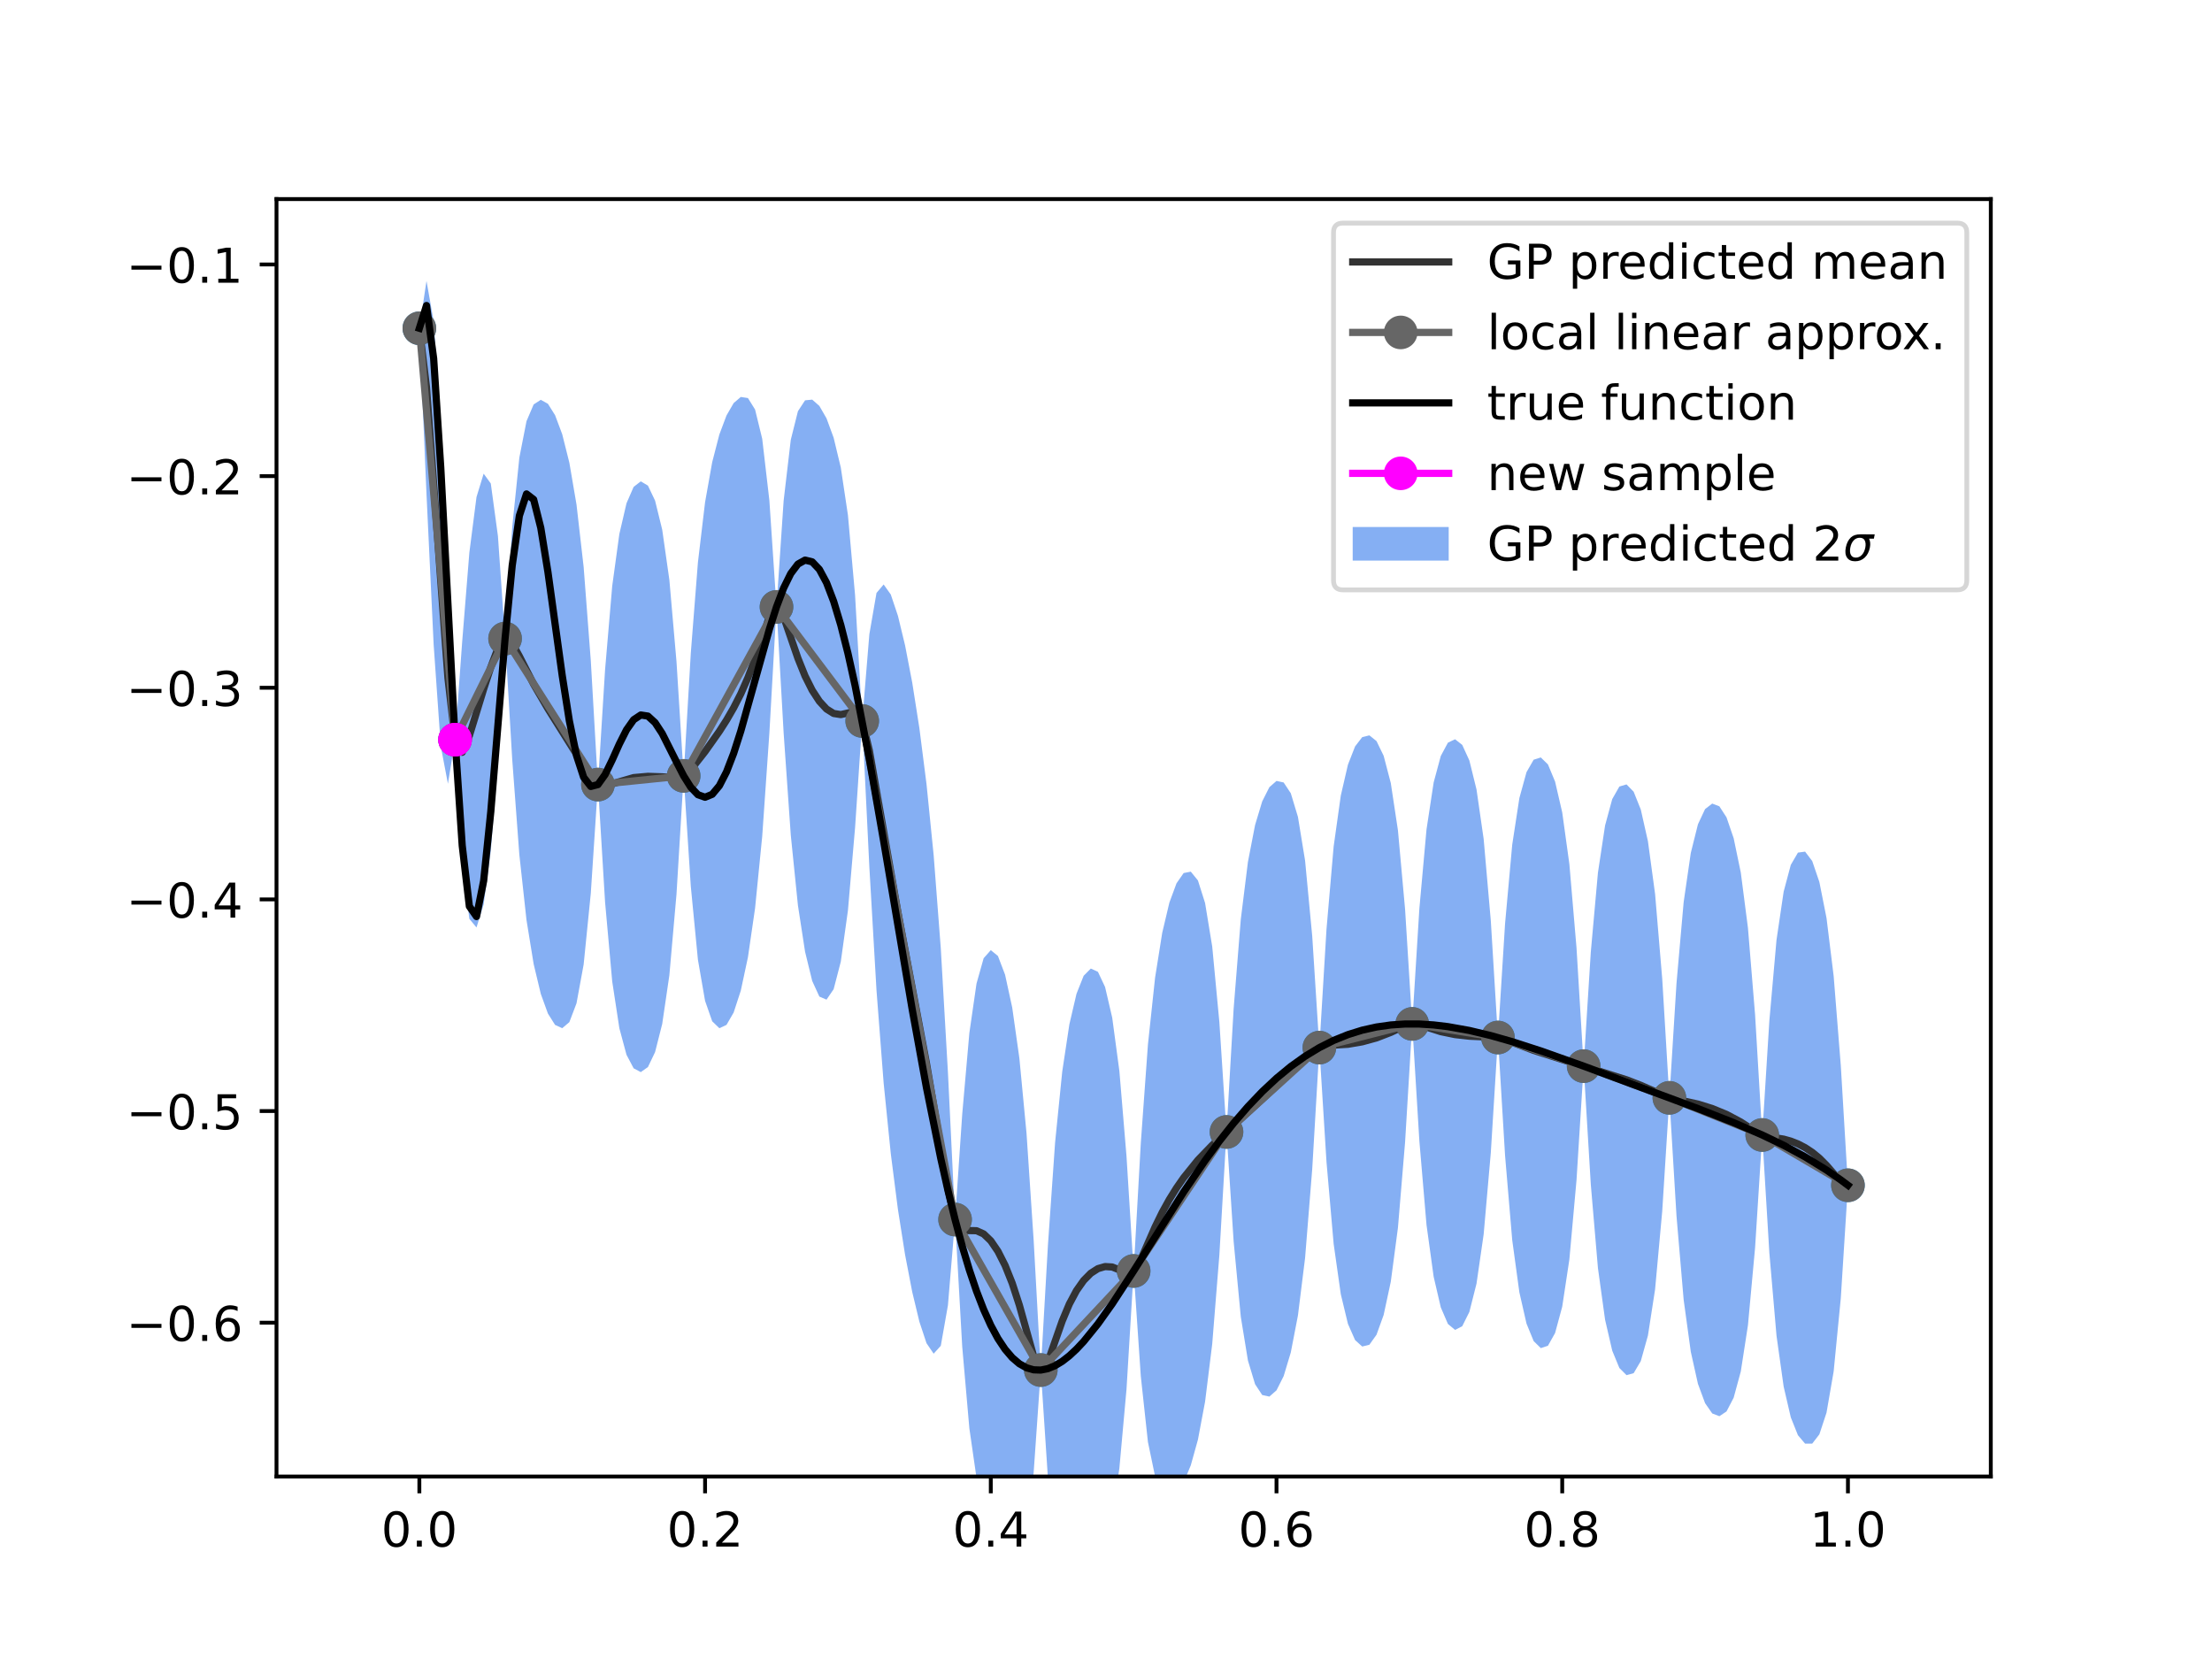 <?xml version="1.0" encoding="utf-8" standalone="no"?>
<!DOCTYPE svg PUBLIC "-//W3C//DTD SVG 1.1//EN"
  "http://www.w3.org/Graphics/SVG/1.1/DTD/svg11.dtd">
<!-- Created with matplotlib (https://matplotlib.org/) -->
<svg height="345.6pt" version="1.1" viewBox="0 0 460.8 345.6" width="460.8pt" xmlns="http://www.w3.org/2000/svg" xmlns:xlink="http://www.w3.org/1999/xlink">
 <defs>
  <style type="text/css">
*{stroke-linecap:butt;stroke-linejoin:round;}
  </style>
 </defs>
 <g id="figure_1">
  <g id="patch_1">
   <path d="M 0 345.6 
L 460.8 345.6 
L 460.8 0 
L 0 0 
z
" style="fill:#ffffff;"/>
  </g>
  <g id="axes_1">
   <g id="patch_2">
    <path d="M 57.6 307.584 
L 414.72 307.584 
L 414.72 41.472 
L 57.6 41.472 
z
" style="fill:#ffffff;"/>
   </g>
   <g id="PolyCollection_1">
    <defs>
     <path d="M 87.36 -277.204 
L 87.36 -277.222 
L 88.848 -287.076 
L 90.336 -278.674 
L 91.824 -257.384 
L 93.312 -226.415 
L 94.8 -191.519 
L 96.288 -212.007 
L 97.776 -230.489 
L 99.264 -242.062 
L 100.752 -246.927 
L 102.24 -244.883 
L 103.728 -233.933 
L 105.216 -212.586 
L 106.704 -235.787 
L 108.192 -250.279 
L 109.68 -257.857 
L 111.168 -261.345 
L 112.656 -262.312 
L 114.144 -261.482 
L 115.632 -259.111 
L 117.12 -255.143 
L 118.608 -249.208 
L 120.096 -240.496 
L 121.584 -227.491 
L 123.072 -208.009 
L 124.56 -182.166 
L 126.048 -206.085 
L 127.536 -223.524 
L 129.024 -234.364 
L 130.512 -240.761 
L 132 -244.175 
L 133.488 -245.328 
L 134.976 -244.439 
L 136.464 -241.314 
L 137.952 -235.256 
L 139.44 -224.811 
L 140.928 -207.759 
L 142.416 -183.981 
L 143.904 -209.515 
L 145.392 -228.464 
L 146.88 -240.98 
L 148.368 -249.34 
L 149.856 -255.089 
L 151.344 -259.054 
L 152.832 -261.629 
L 154.32 -262.906 
L 155.808 -262.679 
L 157.296 -260.287 
L 158.784 -254.189 
L 160.272 -241.38 
L 161.76 -219.181 
L 163.248 -241.312 
L 164.736 -253.988 
L 166.224 -259.939 
L 167.712 -262.206 
L 169.2 -262.35 
L 170.688 -261.04 
L 172.176 -258.458 
L 173.664 -254.409 
L 175.152 -248.214 
L 176.64 -238.299 
L 178.128 -221.611 
L 179.616 -195.416 
L 181.104 -213.487 
L 182.592 -222.082 
L 184.08 -223.844 
L 185.568 -221.753 
L 187.056 -217.316 
L 188.544 -211.152 
L 190.032 -203.417 
L 191.52 -193.948 
L 193.008 -182.27 
L 194.496 -167.476 
L 195.984 -148.043 
L 197.472 -122.207 
L 198.96 -91.555 
L 200.448 -113.483 
L 201.936 -130.416 
L 203.424 -140.697 
L 204.912 -145.986 
L 206.4 -147.666 
L 207.888 -146.452 
L 209.376 -142.547 
L 210.864 -135.708 
L 212.352 -125.18 
L 213.84 -109.562 
L 215.328 -87.258 
L 216.816 -60.201 
L 218.304 -86.196 
L 219.792 -107.554 
L 221.28 -122.349 
L 222.768 -132.205 
L 224.256 -138.582 
L 225.744 -142.326 
L 227.232 -143.833 
L 228.72 -143.152 
L 230.208 -139.992 
L 231.696 -133.595 
L 233.184 -122.511 
L 234.672 -104.733 
L 236.16 -80.845 
L 237.648 -107.461 
L 239.136 -128.004 
L 240.624 -141.927 
L 242.112 -151.28 
L 243.6 -157.562 
L 245.088 -161.589 
L 246.576 -163.728 
L 248.064 -164.02 
L 249.552 -162.185 
L 251.04 -157.482 
L 252.528 -148.423 
L 254.016 -132.681 
L 255.504 -109.8 
L 256.992 -135.504 
L 258.48 -154.094 
L 259.968 -166.052 
L 261.456 -173.735 
L 262.944 -178.662 
L 264.432 -181.614 
L 265.92 -182.92 
L 267.408 -182.596 
L 268.896 -180.349 
L 270.384 -175.432 
L 271.872 -166.332 
L 273.36 -150.593 
L 274.848 -127.374 
L 276.336 -152.059 
L 277.824 -169.273 
L 279.312 -179.865 
L 280.8 -186.302 
L 282.288 -190.108 
L 283.776 -192.041 
L 285.264 -192.411 
L 286.752 -191.22 
L 288.24 -188.16 
L 289.728 -182.471 
L 291.216 -172.634 
L 292.704 -156.188 
L 294.192 -132.312 
L 295.68 -156.326 
L 297.168 -172.808 
L 298.656 -182.591 
L 300.144 -188.123 
L 301.632 -190.893 
L 303.12 -191.596 
L 304.608 -190.428 
L 306.096 -187.179 
L 307.584 -181.144 
L 309.072 -170.831 
L 310.56 -153.831 
L 312.048 -129.476 
L 313.536 -153.238 
L 315.024 -169.64 
L 316.512 -179.342 
L 318 -184.747 
L 319.488 -187.337 
L 320.976 -187.81 
L 322.464 -186.361 
L 323.952 -182.78 
L 325.44 -176.356 
L 326.928 -165.604 
L 328.416 -148.162 
L 329.904 -123.514 
L 331.392 -147.265 
L 332.88 -163.805 
L 334.368 -173.643 
L 335.856 -179.132 
L 337.344 -181.75 
L 338.832 -182.196 
L 340.32 -180.669 
L 341.808 -176.957 
L 343.296 -170.351 
L 344.784 -159.372 
L 346.272 -141.696 
L 347.76 -116.91 
L 349.248 -140.793 
L 350.736 -157.664 
L 352.224 -167.919 
L 353.712 -173.881 
L 355.2 -177.054 
L 356.688 -178.2 
L 358.176 -177.629 
L 359.664 -175.334 
L 361.152 -170.99 
L 362.64 -163.825 
L 364.128 -152.329 
L 365.616 -134.207 
L 367.104 -109.17 
L 368.592 -132.991 
L 370.08 -149.792 
L 371.568 -159.852 
L 373.056 -165.432 
L 374.544 -167.984 
L 376.032 -168.191 
L 377.52 -166.229 
L 379.008 -161.863 
L 380.496 -154.362 
L 381.984 -142.289 
L 383.472 -123.616 
L 384.96 -98.694 
L 384.96 -98.676 
L 384.96 -98.676 
L 383.472 -75.166 
L 381.984 -59.899 
L 380.496 -51.313 
L 379.008 -46.797 
L 377.52 -44.87 
L 376.032 -44.867 
L 374.544 -46.615 
L 373.056 -50.338 
L 371.568 -56.749 
L 370.08 -67.345 
L 368.592 -84.557 
L 367.104 -109.153 
L 365.616 -85.675 
L 364.128 -69.506 
L 362.64 -59.899 
L 361.152 -54.424 
L 359.664 -51.569 
L 358.176 -50.58 
L 356.688 -51.154 
L 355.2 -53.296 
L 353.712 -57.321 
L 352.224 -63.997 
L 350.736 -74.84 
L 349.248 -92.257 
L 347.76 -116.892 
L 346.272 -93.28 
L 344.784 -76.995 
L 343.296 -67.387 
L 341.808 -62.063 
L 340.32 -59.542 
L 338.832 -59.128 
L 337.344 -60.623 
L 335.856 -64.236 
L 334.368 -70.676 
L 332.88 -81.427 
L 331.392 -98.857 
L 329.904 -123.496 
L 328.416 -99.755 
L 326.928 -83.232 
L 325.44 -73.4 
L 323.952 -67.9 
L 322.464 -65.254 
L 320.976 -64.763 
L 319.488 -66.23 
L 318 -69.867 
L 316.512 -76.386 
L 315.024 -87.267 
L 313.536 -104.831 
L 312.048 -129.458 
L 310.56 -105.425 
L 309.072 -88.46 
L 307.584 -78.19 
L 306.096 -72.303 
L 304.608 -69.325 
L 303.12 -68.554 
L 301.632 -69.792 
L 300.144 -73.25 
L 298.656 -79.64 
L 297.168 -90.438 
L 295.68 -107.91 
L 294.192 -132.294 
L 292.704 -107.658 
L 291.216 -89.833 
L 289.728 -78.596 
L 288.24 -71.67 
L 286.752 -67.55 
L 285.264 -65.464 
L 283.776 -65.094 
L 282.288 -66.439 
L 280.8 -69.815 
L 279.312 -75.994 
L 277.824 -86.473 
L 276.336 -103.521 
L 274.848 -127.356 
L 273.36 -102.054 
L 271.872 -83.531 
L 270.384 -71.559 
L 268.896 -63.86 
L 267.408 -58.925 
L 265.92 -55.971 
L 264.432 -54.665 
L 262.944 -54.991 
L 261.456 -57.246 
L 259.968 -62.179 
L 258.48 -71.294 
L 256.992 -86.965 
L 255.504 -109.783 
L 254.016 -84.142 
L 252.528 -65.623 
L 251.04 -53.61 
L 249.552 -45.697 
L 248.064 -40.35 
L 246.576 -36.78 
L 245.088 -34.641 
L 243.6 -33.891 
L 242.112 -34.792 
L 240.624 -38.055 
L 239.136 -45.204 
L 237.648 -58.923 
L 236.16 -80.827 
L 234.672 -56.195 
L 233.184 -39.712 
L 231.696 -29.726 
L 230.208 -23.508 
L 228.72 -19.487 
L 227.232 -16.89 
L 225.744 -15.383 
L 224.256 -14.914 
L 222.768 -15.718 
L 221.28 -18.475 
L 219.792 -24.754 
L 218.304 -37.666 
L 216.816 -60.183 
L 215.328 -38.842 
L 213.84 -27.192 
L 212.352 -22.231 
L 210.864 -20.836 
L 209.376 -21.448 
L 207.888 -23.413 
L 206.4 -26.566 
L 204.912 -31.114 
L 203.424 -37.747 
L 201.936 -48.046 
L 200.448 -65.068 
L 198.96 -91.538 
L 197.472 -73.677 
L 195.984 -65.243 
L 194.496 -63.604 
L 193.008 -65.785 
L 191.52 -70.282 
L 190.032 -76.475 
L 188.544 -84.211 
L 187.056 -93.65 
L 185.568 -105.268 
L 184.08 -119.972 
L 182.592 -139.282 
L 181.104 -164.958 
L 179.616 -195.398 
L 178.128 -173.194 
L 176.64 -155.927 
L 175.152 -145.261 
L 173.664 -139.533 
L 172.176 -137.353 
L 170.688 -137.996 
L 169.2 -141.245 
L 167.712 -147.33 
L 166.224 -156.986 
L 164.736 -171.617 
L 163.248 -192.896 
L 161.76 -219.164 
L 160.272 -192.849 
L 158.784 -171.387 
L 157.296 -156.407 
L 155.808 -146.183 
L 154.32 -139.227 
L 152.832 -134.673 
L 151.344 -132.098 
L 149.856 -131.41 
L 148.368 -132.843 
L 146.88 -137.1 
L 145.392 -145.661 
L 143.904 -160.985 
L 142.416 -183.963 
L 140.928 -159.341 
L 139.44 -142.433 
L 137.952 -132.292 
L 136.464 -126.421 
L 134.976 -123.314 
L 133.488 -122.261 
L 132 -123.05 
L 130.512 -125.868 
L 129.024 -131.4 
L 127.536 -141.148 
L 126.048 -157.668 
L 124.56 -182.148 
L 123.072 -159.476 
L 121.584 -144.675 
L 120.096 -136.589 
L 118.608 -132.67 
L 117.12 -131.409 
L 115.632 -132.09 
L 114.144 -134.453 
L 112.656 -138.558 
L 111.168 -144.779 
L 109.68 -153.936 
L 108.192 -167.51 
L 106.704 -187.419 
L 105.216 -212.569 
L 103.728 -187.151 
L 102.24 -168.335 
L 100.752 -157.189 
L 99.264 -152.387 
L 97.776 -154.19 
L 96.288 -165.742 
L 94.8 -191.501 
L 93.312 -182.332 
L 91.824 -190.137 
L 90.336 -211.335 
L 88.848 -242.695 
L 87.36 -277.204 
z
" id="m76df7dbd5f"/>
    </defs>
    <g clip-path="url(#p4f42e1a05d)">
     <use style="fill:#347aeb;fill-opacity:0.6;" x="0" xlink:href="#m76df7dbd5f" y="345.6"/>
    </g>
   </g>
   <g id="PathCollection_1">
    <defs>
     <path d="M 0 3 
C 0.796 3 1.559 2.684 2.121 2.121 
C 2.684 1.559 3 0.796 3 0 
C 3 -0.796 2.684 -1.559 2.121 -2.121 
C 1.559 -2.684 0.796 -3 0 -3 
C -0.796 -3 -1.559 -2.684 -2.121 -2.121 
C -2.684 -1.559 -3 -0.796 -3 0 
C -3 0.796 -2.684 1.559 -2.121 2.121 
C -1.559 2.684 -0.796 3 0 3 
z
" id="m3d75cdb289" style="stroke:#1f77b4;"/>
    </defs>
    <g clip-path="url(#p4f42e1a05d)">
     <use style="fill:#1f77b4;stroke:#1f77b4;" x="87.36" xlink:href="#m3d75cdb289" y="68.387"/>
     <use style="fill:#1f77b4;stroke:#1f77b4;" x="94.8" xlink:href="#m3d75cdb289" y="154.09"/>
     <use style="fill:#1f77b4;stroke:#1f77b4;" x="105.216" xlink:href="#m3d75cdb289" y="133.022"/>
     <use style="fill:#1f77b4;stroke:#1f77b4;" x="124.56" xlink:href="#m3d75cdb289" y="163.443"/>
     <use style="fill:#1f77b4;stroke:#1f77b4;" x="142.416" xlink:href="#m3d75cdb289" y="161.628"/>
     <use style="fill:#1f77b4;stroke:#1f77b4;" x="161.76" xlink:href="#m3d75cdb289" y="126.427"/>
     <use style="fill:#1f77b4;stroke:#1f77b4;" x="179.616" xlink:href="#m3d75cdb289" y="150.193"/>
     <use style="fill:#1f77b4;stroke:#1f77b4;" x="198.96" xlink:href="#m3d75cdb289" y="254.053"/>
     <use style="fill:#1f77b4;stroke:#1f77b4;" x="216.816" xlink:href="#m3d75cdb289" y="285.408"/>
     <use style="fill:#1f77b4;stroke:#1f77b4;" x="236.16" xlink:href="#m3d75cdb289" y="264.764"/>
     <use style="fill:#1f77b4;stroke:#1f77b4;" x="255.504" xlink:href="#m3d75cdb289" y="235.808"/>
     <use style="fill:#1f77b4;stroke:#1f77b4;" x="274.848" xlink:href="#m3d75cdb289" y="218.235"/>
     <use style="fill:#1f77b4;stroke:#1f77b4;" x="294.192" xlink:href="#m3d75cdb289" y="213.297"/>
     <use style="fill:#1f77b4;stroke:#1f77b4;" x="312.048" xlink:href="#m3d75cdb289" y="216.133"/>
     <use style="fill:#1f77b4;stroke:#1f77b4;" x="329.904" xlink:href="#m3d75cdb289" y="222.095"/>
     <use style="fill:#1f77b4;stroke:#1f77b4;" x="347.76" xlink:href="#m3d75cdb289" y="228.699"/>
     <use style="fill:#1f77b4;stroke:#1f77b4;" x="367.104" xlink:href="#m3d75cdb289" y="236.439"/>
     <use style="fill:#1f77b4;stroke:#1f77b4;" x="384.96" xlink:href="#m3d75cdb289" y="246.915"/>
    </g>
   </g>
   <g id="matplotlib.axis_1">
    <g id="xtick_1">
     <g id="line2d_1">
      <defs>
       <path d="M 0 0 
L 0 3.5 
" id="m339021177f" style="stroke:#000000;stroke-width:0.8;"/>
      </defs>
      <g>
       <use style="stroke:#000000;stroke-width:0.8;" x="87.36" xlink:href="#m339021177f" y="307.584"/>
      </g>
     </g>
     <g id="text_1">
      <!-- 0.0 -->
      <defs>
       <path d="M 31.781 66.406 
Q 24.172 66.406 20.328 58.906 
Q 16.5 51.422 16.5 36.375 
Q 16.5 21.391 20.328 13.891 
Q 24.172 6.391 31.781 6.391 
Q 39.453 6.391 43.281 13.891 
Q 47.125 21.391 47.125 36.375 
Q 47.125 51.422 43.281 58.906 
Q 39.453 66.406 31.781 66.406 
z
M 31.781 74.219 
Q 44.047 74.219 50.516 64.516 
Q 56.984 54.828 56.984 36.375 
Q 56.984 17.969 50.516 8.266 
Q 44.047 -1.422 31.781 -1.422 
Q 19.531 -1.422 13.062 8.266 
Q 6.594 17.969 6.594 36.375 
Q 6.594 54.828 13.062 64.516 
Q 19.531 74.219 31.781 74.219 
z
" id="DejaVuSans-48"/>
       <path d="M 10.688 12.406 
L 21 12.406 
L 21 0 
L 10.688 0 
z
" id="DejaVuSans-46"/>
      </defs>
      <g transform="translate(79.408 322.182)scale(0.1 -0.1)">
       <use xlink:href="#DejaVuSans-48"/>
       <use x="63.623" xlink:href="#DejaVuSans-46"/>
       <use x="95.41" xlink:href="#DejaVuSans-48"/>
      </g>
     </g>
    </g>
    <g id="xtick_2">
     <g id="line2d_2">
      <g>
       <use style="stroke:#000000;stroke-width:0.8;" x="146.88" xlink:href="#m339021177f" y="307.584"/>
      </g>
     </g>
     <g id="text_2">
      <!-- 0.2 -->
      <defs>
       <path d="M 19.188 8.297 
L 53.609 8.297 
L 53.609 0 
L 7.328 0 
L 7.328 8.297 
Q 12.938 14.109 22.625 23.891 
Q 32.328 33.688 34.812 36.531 
Q 39.547 41.844 41.422 45.531 
Q 43.312 49.219 43.312 52.781 
Q 43.312 58.594 39.234 62.25 
Q 35.156 65.922 28.609 65.922 
Q 23.969 65.922 18.812 64.312 
Q 13.672 62.703 7.812 59.422 
L 7.812 69.391 
Q 13.766 71.781 18.938 73 
Q 24.125 74.219 28.422 74.219 
Q 39.75 74.219 46.484 68.547 
Q 53.219 62.891 53.219 53.422 
Q 53.219 48.922 51.531 44.891 
Q 49.859 40.875 45.406 35.406 
Q 44.188 33.984 37.641 27.219 
Q 31.109 20.453 19.188 8.297 
z
" id="DejaVuSans-50"/>
      </defs>
      <g transform="translate(138.928 322.182)scale(0.1 -0.1)">
       <use xlink:href="#DejaVuSans-48"/>
       <use x="63.623" xlink:href="#DejaVuSans-46"/>
       <use x="95.41" xlink:href="#DejaVuSans-50"/>
      </g>
     </g>
    </g>
    <g id="xtick_3">
     <g id="line2d_3">
      <g>
       <use style="stroke:#000000;stroke-width:0.8;" x="206.4" xlink:href="#m339021177f" y="307.584"/>
      </g>
     </g>
     <g id="text_3">
      <!-- 0.4 -->
      <defs>
       <path d="M 37.797 64.312 
L 12.891 25.391 
L 37.797 25.391 
z
M 35.203 72.906 
L 47.609 72.906 
L 47.609 25.391 
L 58.016 25.391 
L 58.016 17.188 
L 47.609 17.188 
L 47.609 0 
L 37.797 0 
L 37.797 17.188 
L 4.891 17.188 
L 4.891 26.703 
z
" id="DejaVuSans-52"/>
      </defs>
      <g transform="translate(198.448 322.182)scale(0.1 -0.1)">
       <use xlink:href="#DejaVuSans-48"/>
       <use x="63.623" xlink:href="#DejaVuSans-46"/>
       <use x="95.41" xlink:href="#DejaVuSans-52"/>
      </g>
     </g>
    </g>
    <g id="xtick_4">
     <g id="line2d_4">
      <g>
       <use style="stroke:#000000;stroke-width:0.8;" x="265.92" xlink:href="#m339021177f" y="307.584"/>
      </g>
     </g>
     <g id="text_4">
      <!-- 0.6 -->
      <defs>
       <path d="M 33.016 40.375 
Q 26.375 40.375 22.484 35.828 
Q 18.609 31.297 18.609 23.391 
Q 18.609 15.531 22.484 10.953 
Q 26.375 6.391 33.016 6.391 
Q 39.656 6.391 43.531 10.953 
Q 47.406 15.531 47.406 23.391 
Q 47.406 31.297 43.531 35.828 
Q 39.656 40.375 33.016 40.375 
z
M 52.594 71.297 
L 52.594 62.312 
Q 48.875 64.062 45.094 64.984 
Q 41.312 65.922 37.594 65.922 
Q 27.828 65.922 22.672 59.328 
Q 17.531 52.734 16.797 39.406 
Q 19.672 43.656 24.016 45.922 
Q 28.375 48.188 33.594 48.188 
Q 44.578 48.188 50.953 41.516 
Q 57.328 34.859 57.328 23.391 
Q 57.328 12.156 50.688 5.359 
Q 44.047 -1.422 33.016 -1.422 
Q 20.359 -1.422 13.672 8.266 
Q 6.984 17.969 6.984 36.375 
Q 6.984 53.656 15.188 63.938 
Q 23.391 74.219 37.203 74.219 
Q 40.922 74.219 44.703 73.484 
Q 48.484 72.75 52.594 71.297 
z
" id="DejaVuSans-54"/>
      </defs>
      <g transform="translate(257.968 322.182)scale(0.1 -0.1)">
       <use xlink:href="#DejaVuSans-48"/>
       <use x="63.623" xlink:href="#DejaVuSans-46"/>
       <use x="95.41" xlink:href="#DejaVuSans-54"/>
      </g>
     </g>
    </g>
    <g id="xtick_5">
     <g id="line2d_5">
      <g>
       <use style="stroke:#000000;stroke-width:0.8;" x="325.44" xlink:href="#m339021177f" y="307.584"/>
      </g>
     </g>
     <g id="text_5">
      <!-- 0.8 -->
      <defs>
       <path d="M 31.781 34.625 
Q 24.75 34.625 20.719 30.859 
Q 16.703 27.094 16.703 20.516 
Q 16.703 13.922 20.719 10.156 
Q 24.75 6.391 31.781 6.391 
Q 38.812 6.391 42.859 10.172 
Q 46.922 13.969 46.922 20.516 
Q 46.922 27.094 42.891 30.859 
Q 38.875 34.625 31.781 34.625 
z
M 21.922 38.812 
Q 15.578 40.375 12.031 44.719 
Q 8.5 49.078 8.5 55.328 
Q 8.5 64.062 14.719 69.141 
Q 20.953 74.219 31.781 74.219 
Q 42.672 74.219 48.875 69.141 
Q 55.078 64.062 55.078 55.328 
Q 55.078 49.078 51.531 44.719 
Q 48 40.375 41.703 38.812 
Q 48.828 37.156 52.797 32.312 
Q 56.781 27.484 56.781 20.516 
Q 56.781 9.906 50.312 4.234 
Q 43.844 -1.422 31.781 -1.422 
Q 19.734 -1.422 13.25 4.234 
Q 6.781 9.906 6.781 20.516 
Q 6.781 27.484 10.781 32.312 
Q 14.797 37.156 21.922 38.812 
z
M 18.312 54.391 
Q 18.312 48.734 21.844 45.562 
Q 25.391 42.391 31.781 42.391 
Q 38.141 42.391 41.719 45.562 
Q 45.312 48.734 45.312 54.391 
Q 45.312 60.062 41.719 63.234 
Q 38.141 66.406 31.781 66.406 
Q 25.391 66.406 21.844 63.234 
Q 18.312 60.062 18.312 54.391 
z
" id="DejaVuSans-56"/>
      </defs>
      <g transform="translate(317.488 322.182)scale(0.1 -0.1)">
       <use xlink:href="#DejaVuSans-48"/>
       <use x="63.623" xlink:href="#DejaVuSans-46"/>
       <use x="95.41" xlink:href="#DejaVuSans-56"/>
      </g>
     </g>
    </g>
    <g id="xtick_6">
     <g id="line2d_6">
      <g>
       <use style="stroke:#000000;stroke-width:0.8;" x="384.96" xlink:href="#m339021177f" y="307.584"/>
      </g>
     </g>
     <g id="text_6">
      <!-- 1.0 -->
      <defs>
       <path d="M 12.406 8.297 
L 28.516 8.297 
L 28.516 63.922 
L 10.984 60.406 
L 10.984 69.391 
L 28.422 72.906 
L 38.281 72.906 
L 38.281 8.297 
L 54.391 8.297 
L 54.391 0 
L 12.406 0 
z
" id="DejaVuSans-49"/>
      </defs>
      <g transform="translate(377.008 322.182)scale(0.1 -0.1)">
       <use xlink:href="#DejaVuSans-49"/>
       <use x="63.623" xlink:href="#DejaVuSans-46"/>
       <use x="95.41" xlink:href="#DejaVuSans-48"/>
      </g>
     </g>
    </g>
   </g>
   <g id="matplotlib.axis_2">
    <g id="ytick_1">
     <g id="line2d_7">
      <defs>
       <path d="M 0 0 
L -3.5 0 
" id="mcdbc8551d3" style="stroke:#000000;stroke-width:0.8;"/>
      </defs>
      <g>
       <use style="stroke:#000000;stroke-width:0.8;" x="57.6" xlink:href="#mcdbc8551d3" y="275.541"/>
      </g>
     </g>
     <g id="text_7">
      <!-- −0.6 -->
      <defs>
       <path d="M 10.594 35.5 
L 73.188 35.5 
L 73.188 27.203 
L 10.594 27.203 
z
" id="DejaVuSans-8722"/>
      </defs>
      <g transform="translate(26.317 279.34)scale(0.1 -0.1)">
       <use xlink:href="#DejaVuSans-8722"/>
       <use x="83.789" xlink:href="#DejaVuSans-48"/>
       <use x="147.412" xlink:href="#DejaVuSans-46"/>
       <use x="179.199" xlink:href="#DejaVuSans-54"/>
      </g>
     </g>
    </g>
    <g id="ytick_2">
     <g id="line2d_8">
      <g>
       <use style="stroke:#000000;stroke-width:0.8;" x="57.6" xlink:href="#mcdbc8551d3" y="231.451"/>
      </g>
     </g>
     <g id="text_8">
      <!-- −0.5 -->
      <defs>
       <path d="M 10.797 72.906 
L 49.516 72.906 
L 49.516 64.594 
L 19.828 64.594 
L 19.828 46.734 
Q 21.969 47.469 24.109 47.828 
Q 26.266 48.188 28.422 48.188 
Q 40.625 48.188 47.75 41.5 
Q 54.891 34.812 54.891 23.391 
Q 54.891 11.625 47.562 5.094 
Q 40.234 -1.422 26.906 -1.422 
Q 22.312 -1.422 17.547 -0.641 
Q 12.797 0.141 7.719 1.703 
L 7.719 11.625 
Q 12.109 9.234 16.797 8.062 
Q 21.484 6.891 26.703 6.891 
Q 35.156 6.891 40.078 11.328 
Q 45.016 15.766 45.016 23.391 
Q 45.016 31 40.078 35.438 
Q 35.156 39.891 26.703 39.891 
Q 22.75 39.891 18.812 39.016 
Q 14.891 38.141 10.797 36.281 
z
" id="DejaVuSans-53"/>
      </defs>
      <g transform="translate(26.317 235.25)scale(0.1 -0.1)">
       <use xlink:href="#DejaVuSans-8722"/>
       <use x="83.789" xlink:href="#DejaVuSans-48"/>
       <use x="147.412" xlink:href="#DejaVuSans-46"/>
       <use x="179.199" xlink:href="#DejaVuSans-53"/>
      </g>
     </g>
    </g>
    <g id="ytick_3">
     <g id="line2d_9">
      <g>
       <use style="stroke:#000000;stroke-width:0.8;" x="57.6" xlink:href="#mcdbc8551d3" y="187.362"/>
      </g>
     </g>
     <g id="text_9">
      <!-- −0.4 -->
      <g transform="translate(26.317 191.161)scale(0.1 -0.1)">
       <use xlink:href="#DejaVuSans-8722"/>
       <use x="83.789" xlink:href="#DejaVuSans-48"/>
       <use x="147.412" xlink:href="#DejaVuSans-46"/>
       <use x="179.199" xlink:href="#DejaVuSans-52"/>
      </g>
     </g>
    </g>
    <g id="ytick_4">
     <g id="line2d_10">
      <g>
       <use style="stroke:#000000;stroke-width:0.8;" x="57.6" xlink:href="#mcdbc8551d3" y="143.272"/>
      </g>
     </g>
     <g id="text_10">
      <!-- −0.3 -->
      <defs>
       <path d="M 40.578 39.312 
Q 47.656 37.797 51.625 33 
Q 55.609 28.219 55.609 21.188 
Q 55.609 10.406 48.188 4.484 
Q 40.766 -1.422 27.094 -1.422 
Q 22.516 -1.422 17.656 -0.516 
Q 12.797 0.391 7.625 2.203 
L 7.625 11.719 
Q 11.719 9.328 16.594 8.109 
Q 21.484 6.891 26.812 6.891 
Q 36.078 6.891 40.938 10.547 
Q 45.797 14.203 45.797 21.188 
Q 45.797 27.641 41.281 31.266 
Q 36.766 34.906 28.719 34.906 
L 20.219 34.906 
L 20.219 43.016 
L 29.109 43.016 
Q 36.375 43.016 40.234 45.922 
Q 44.094 48.828 44.094 54.297 
Q 44.094 59.906 40.109 62.906 
Q 36.141 65.922 28.719 65.922 
Q 24.656 65.922 20.016 65.031 
Q 15.375 64.156 9.812 62.312 
L 9.812 71.094 
Q 15.438 72.656 20.344 73.438 
Q 25.25 74.219 29.594 74.219 
Q 40.828 74.219 47.359 69.109 
Q 53.906 64.016 53.906 55.328 
Q 53.906 49.266 50.438 45.094 
Q 46.969 40.922 40.578 39.312 
z
" id="DejaVuSans-51"/>
      </defs>
      <g transform="translate(26.317 147.072)scale(0.1 -0.1)">
       <use xlink:href="#DejaVuSans-8722"/>
       <use x="83.789" xlink:href="#DejaVuSans-48"/>
       <use x="147.412" xlink:href="#DejaVuSans-46"/>
       <use x="179.199" xlink:href="#DejaVuSans-51"/>
      </g>
     </g>
    </g>
    <g id="ytick_5">
     <g id="line2d_11">
      <g>
       <use style="stroke:#000000;stroke-width:0.8;" x="57.6" xlink:href="#mcdbc8551d3" y="99.183"/>
      </g>
     </g>
     <g id="text_11">
      <!-- −0.2 -->
      <g transform="translate(26.317 102.982)scale(0.1 -0.1)">
       <use xlink:href="#DejaVuSans-8722"/>
       <use x="83.789" xlink:href="#DejaVuSans-48"/>
       <use x="147.412" xlink:href="#DejaVuSans-46"/>
       <use x="179.199" xlink:href="#DejaVuSans-50"/>
      </g>
     </g>
    </g>
    <g id="ytick_6">
     <g id="line2d_12">
      <g>
       <use style="stroke:#000000;stroke-width:0.8;" x="57.6" xlink:href="#mcdbc8551d3" y="55.094"/>
      </g>
     </g>
     <g id="text_12">
      <!-- −0.1 -->
      <g transform="translate(26.317 58.893)scale(0.1 -0.1)">
       <use xlink:href="#DejaVuSans-8722"/>
       <use x="83.789" xlink:href="#DejaVuSans-48"/>
       <use x="147.412" xlink:href="#DejaVuSans-46"/>
       <use x="179.199" xlink:href="#DejaVuSans-49"/>
      </g>
     </g>
    </g>
   </g>
   <g id="line2d_13">
    <path clip-path="url(#p4f42e1a05d)" d="M 87.36 68.387 
L 88.848 80.715 
L 93.312 141.226 
L 94.8 154.09 
L 96.288 156.725 
L 97.776 153.261 
L 100.752 143.542 
L 102.24 138.991 
L 103.728 135.058 
L 105.216 133.022 
L 106.704 133.997 
L 108.192 136.705 
L 111.168 142.538 
L 114.144 147.632 
L 123.072 161.858 
L 124.56 163.443 
L 126.048 163.723 
L 132 161.987 
L 134.976 161.723 
L 137.952 161.826 
L 140.928 162.05 
L 142.416 161.628 
L 143.904 160.35 
L 146.88 156.56 
L 149.856 152.351 
L 151.344 150.024 
L 152.832 147.449 
L 154.32 144.534 
L 155.808 141.169 
L 157.296 137.253 
L 160.272 128.485 
L 161.76 126.427 
L 163.248 128.496 
L 166.224 137.138 
L 167.712 140.832 
L 169.2 143.802 
L 170.688 146.082 
L 172.176 147.695 
L 173.664 148.629 
L 175.152 148.863 
L 178.128 148.198 
L 179.616 150.193 
L 181.104 156.377 
L 187.056 190.117 
L 193.008 221.573 
L 197.472 247.658 
L 198.96 254.053 
L 200.448 256.324 
L 203.424 256.378 
L 204.912 257.05 
L 206.4 258.484 
L 207.888 260.667 
L 209.376 263.603 
L 210.864 267.328 
L 212.352 271.895 
L 215.328 282.55 
L 216.816 285.408 
L 218.304 283.669 
L 221.28 275.188 
L 222.768 271.639 
L 224.256 268.852 
L 225.744 266.745 
L 227.232 265.238 
L 228.72 264.281 
L 230.208 263.85 
L 231.696 263.94 
L 234.672 265.136 
L 236.16 264.764 
L 237.648 262.408 
L 240.624 255.609 
L 242.112 252.564 
L 243.6 249.873 
L 245.088 247.485 
L 246.576 245.346 
L 249.552 241.659 
L 252.528 238.577 
L 267.408 224.84 
L 271.872 220.669 
L 273.36 219.276 
L 274.848 218.235 
L 276.336 217.81 
L 280.8 217.541 
L 283.776 217.032 
L 286.752 216.215 
L 289.728 215.066 
L 292.704 213.677 
L 294.192 213.297 
L 295.68 213.482 
L 300.144 214.914 
L 303.12 215.525 
L 306.096 215.859 
L 312.048 216.133 
L 313.536 216.565 
L 319.488 218.816 
L 325.44 220.722 
L 338.832 224.938 
L 341.808 226.09 
L 347.76 228.699 
L 350.736 229.348 
L 353.712 229.999 
L 356.688 230.923 
L 359.664 232.149 
L 362.64 233.738 
L 365.616 235.659 
L 367.104 236.439 
L 368.592 236.826 
L 371.568 237.3 
L 373.056 237.715 
L 374.544 238.3 
L 376.032 239.071 
L 377.52 240.05 
L 379.008 241.27 
L 380.496 242.763 
L 383.472 246.209 
L 384.96 246.915 
L 384.96 246.915 
" style="fill:none;stroke:#333333;stroke-linecap:square;stroke-width:1.5;"/>
   </g>
   <g id="line2d_14">
    <path clip-path="url(#p4f42e1a05d)" d="M 87.36 68.387 
L 94.8 154.09 
L 105.216 133.022 
L 124.56 163.443 
L 142.416 161.628 
L 161.76 126.427 
L 179.616 150.193 
L 198.96 254.053 
L 216.816 285.408 
L 236.16 264.764 
L 255.504 235.808 
L 274.848 218.235 
L 294.192 213.297 
L 312.048 216.133 
L 329.904 222.095 
L 347.76 228.699 
L 367.104 236.439 
L 384.96 246.915 
" style="fill:none;stroke:#666666;stroke-linecap:square;stroke-width:1.5;"/>
    <defs>
     <path d="M 0 3 
C 0.796 3 1.559 2.684 2.121 2.121 
C 2.684 1.559 3 0.796 3 0 
C 3 -0.796 2.684 -1.559 2.121 -2.121 
C 1.559 -2.684 0.796 -3 0 -3 
C -0.796 -3 -1.559 -2.684 -2.121 -2.121 
C -2.684 -1.559 -3 -0.796 -3 0 
C -3 0.796 -2.684 1.559 -2.121 2.121 
C -1.559 2.684 -0.796 3 0 3 
z
" id="m0a310a92a7" style="stroke:#666666;"/>
    </defs>
    <g clip-path="url(#p4f42e1a05d)">
     <use style="fill:#666666;stroke:#666666;" x="87.36" xlink:href="#m0a310a92a7" y="68.387"/>
     <use style="fill:#666666;stroke:#666666;" x="94.8" xlink:href="#m0a310a92a7" y="154.09"/>
     <use style="fill:#666666;stroke:#666666;" x="105.216" xlink:href="#m0a310a92a7" y="133.022"/>
     <use style="fill:#666666;stroke:#666666;" x="124.56" xlink:href="#m0a310a92a7" y="163.443"/>
     <use style="fill:#666666;stroke:#666666;" x="142.416" xlink:href="#m0a310a92a7" y="161.628"/>
     <use style="fill:#666666;stroke:#666666;" x="161.76" xlink:href="#m0a310a92a7" y="126.427"/>
     <use style="fill:#666666;stroke:#666666;" x="179.616" xlink:href="#m0a310a92a7" y="150.193"/>
     <use style="fill:#666666;stroke:#666666;" x="198.96" xlink:href="#m0a310a92a7" y="254.053"/>
     <use style="fill:#666666;stroke:#666666;" x="216.816" xlink:href="#m0a310a92a7" y="285.408"/>
     <use style="fill:#666666;stroke:#666666;" x="236.16" xlink:href="#m0a310a92a7" y="264.764"/>
     <use style="fill:#666666;stroke:#666666;" x="255.504" xlink:href="#m0a310a92a7" y="235.808"/>
     <use style="fill:#666666;stroke:#666666;" x="274.848" xlink:href="#m0a310a92a7" y="218.235"/>
     <use style="fill:#666666;stroke:#666666;" x="294.192" xlink:href="#m0a310a92a7" y="213.297"/>
     <use style="fill:#666666;stroke:#666666;" x="312.048" xlink:href="#m0a310a92a7" y="216.133"/>
     <use style="fill:#666666;stroke:#666666;" x="329.904" xlink:href="#m0a310a92a7" y="222.095"/>
     <use style="fill:#666666;stroke:#666666;" x="347.76" xlink:href="#m0a310a92a7" y="228.699"/>
     <use style="fill:#666666;stroke:#666666;" x="367.104" xlink:href="#m0a310a92a7" y="236.439"/>
     <use style="fill:#666666;stroke:#666666;" x="384.96" xlink:href="#m0a310a92a7" y="246.915"/>
    </g>
   </g>
   <g id="line2d_15">
    <path clip-path="url(#p4f42e1a05d)" d="M 87.36 68.387 
L 88.848 63.648 
L 90.336 74.66 
L 91.824 97.463 
L 94.8 154.09 
L 96.288 176.148 
L 97.776 188.807 
L 99.264 190.93 
L 100.752 183.507 
L 102.24 169.1 
L 105.216 133.022 
L 106.704 117.79 
L 108.192 107.438 
L 109.68 102.896 
L 111.168 104.052 
L 112.656 109.965 
L 114.144 119.159 
L 117.12 140.723 
L 118.608 150.164 
L 120.096 157.375 
L 121.584 161.928 
L 123.072 163.831 
L 124.56 163.443 
L 126.048 161.364 
L 127.536 158.308 
L 129.024 154.991 
L 130.512 152.042 
L 132 149.931 
L 133.488 148.945 
L 134.976 149.175 
L 136.464 150.539 
L 137.952 152.811 
L 140.928 158.734 
L 142.416 161.628 
L 143.904 163.998 
L 145.392 165.552 
L 146.88 166.082 
L 148.368 165.47 
L 149.856 163.688 
L 151.344 160.798 
L 152.832 156.938 
L 154.32 152.303 
L 157.296 141.693 
L 160.272 131.085 
L 161.76 126.427 
L 163.248 122.5 
L 164.736 119.48 
L 166.224 117.508 
L 167.712 116.678 
L 169.2 117.044 
L 170.688 118.618 
L 172.176 121.378 
L 173.664 125.267 
L 175.152 130.204 
L 176.64 136.085 
L 178.128 142.792 
L 181.104 158.154 
L 184.08 175.208 
L 190.032 210.294 
L 193.008 226.631 
L 195.984 241.343 
L 197.472 247.965 
L 198.96 254.053 
L 200.448 259.589 
L 201.936 264.56 
L 203.424 268.963 
L 204.912 272.804 
L 206.4 276.092 
L 207.888 278.844 
L 209.376 281.079 
L 210.864 282.82 
L 212.352 284.095 
L 213.84 284.932 
L 215.328 285.359 
L 216.816 285.408 
L 218.304 285.109 
L 219.792 284.494 
L 221.28 283.592 
L 222.768 282.433 
L 224.256 281.046 
L 225.744 279.459 
L 228.72 275.787 
L 231.696 271.61 
L 236.16 264.764 
L 246.576 248.308 
L 251.04 241.769 
L 254.016 237.724 
L 256.992 233.969 
L 259.968 230.526 
L 262.944 227.408 
L 265.92 224.622 
L 268.896 222.168 
L 271.872 220.042 
L 274.848 218.235 
L 277.824 216.736 
L 280.8 215.532 
L 283.776 214.605 
L 286.752 213.94 
L 289.728 213.518 
L 292.704 213.319 
L 295.68 213.324 
L 298.656 213.513 
L 301.632 213.868 
L 306.096 214.666 
L 310.56 215.73 
L 315.024 217 
L 320.976 218.924 
L 329.904 222.095 
L 353.712 230.936 
L 361.152 233.867 
L 367.104 236.439 
L 371.568 238.585 
L 376.032 240.994 
L 380.496 243.742 
L 383.472 245.804 
L 384.96 246.915 
L 384.96 246.915 
" style="fill:none;stroke:#000000;stroke-linecap:square;stroke-width:1.5;"/>
   </g>
   <g id="line2d_16">
    <path clip-path="url(#p4f42e1a05d)" d="M 94.8 154.09 
L 94.8 154.09 
" style="fill:none;stroke:#ff00ff;stroke-linecap:square;stroke-width:1.5;"/>
    <defs>
     <path d="M 0 3 
C 0.796 3 1.559 2.684 2.121 2.121 
C 2.684 1.559 3 0.796 3 0 
C 3 -0.796 2.684 -1.559 2.121 -2.121 
C 1.559 -2.684 0.796 -3 0 -3 
C -0.796 -3 -1.559 -2.684 -2.121 -2.121 
C -2.684 -1.559 -3 -0.796 -3 0 
C -3 0.796 -2.684 1.559 -2.121 2.121 
C -1.559 2.684 -0.796 3 0 3 
z
" id="m778778b7ac" style="stroke:#ff00ff;"/>
    </defs>
    <g clip-path="url(#p4f42e1a05d)">
     <use style="fill:#ff00ff;stroke:#ff00ff;" x="94.8" xlink:href="#m778778b7ac" y="154.09"/>
     <use style="fill:#ff00ff;stroke:#ff00ff;" x="94.8" xlink:href="#m778778b7ac" y="154.09"/>
    </g>
   </g>
   <g id="patch_3">
    <path d="M 57.6 307.584 
L 57.6 41.472 
" style="fill:none;stroke:#000000;stroke-linecap:square;stroke-linejoin:miter;stroke-width:0.8;"/>
   </g>
   <g id="patch_4">
    <path d="M 414.72 307.584 
L 414.72 41.472 
" style="fill:none;stroke:#000000;stroke-linecap:square;stroke-linejoin:miter;stroke-width:0.8;"/>
   </g>
   <g id="patch_5">
    <path d="M 57.6 307.584 
L 414.72 307.584 
" style="fill:none;stroke:#000000;stroke-linecap:square;stroke-linejoin:miter;stroke-width:0.8;"/>
   </g>
   <g id="patch_6">
    <path d="M 57.6 41.472 
L 414.72 41.472 
" style="fill:none;stroke:#000000;stroke-linecap:square;stroke-linejoin:miter;stroke-width:0.8;"/>
   </g>
   <g id="legend_1">
    <g id="patch_7">
     <path d="M 279.792 122.885 
L 407.72 122.885 
Q 409.72 122.885 409.72 120.885 
L 409.72 48.472 
Q 409.72 46.472 407.72 46.472 
L 279.792 46.472 
Q 277.792 46.472 277.792 48.472 
L 277.792 120.885 
Q 277.792 122.885 279.792 122.885 
z
" style="fill:#ffffff;opacity:0.8;stroke:#cccccc;stroke-linejoin:miter;"/>
    </g>
    <g id="line2d_17">
     <path d="M 281.792 54.57 
L 301.792 54.57 
" style="fill:none;stroke:#333333;stroke-linecap:square;stroke-width:1.5;"/>
    </g>
    <g id="line2d_18"/>
    <g id="text_13">
     <!-- GP predicted mean -->
     <defs>
      <path d="M 59.516 10.406 
L 59.516 29.984 
L 43.406 29.984 
L 43.406 38.094 
L 69.281 38.094 
L 69.281 6.781 
Q 63.578 2.734 56.688 0.656 
Q 49.812 -1.422 42 -1.422 
Q 24.906 -1.422 15.25 8.562 
Q 5.609 18.562 5.609 36.375 
Q 5.609 54.25 15.25 64.234 
Q 24.906 74.219 42 74.219 
Q 49.125 74.219 55.547 72.453 
Q 61.969 70.703 67.391 67.281 
L 67.391 56.781 
Q 61.922 61.422 55.766 63.766 
Q 49.609 66.109 42.828 66.109 
Q 29.438 66.109 22.719 58.641 
Q 16.016 51.172 16.016 36.375 
Q 16.016 21.625 22.719 14.156 
Q 29.438 6.688 42.828 6.688 
Q 48.047 6.688 52.141 7.594 
Q 56.25 8.5 59.516 10.406 
z
" id="DejaVuSans-71"/>
      <path d="M 19.672 64.797 
L 19.672 37.406 
L 32.078 37.406 
Q 38.969 37.406 42.719 40.969 
Q 46.484 44.531 46.484 51.125 
Q 46.484 57.672 42.719 61.234 
Q 38.969 64.797 32.078 64.797 
z
M 9.812 72.906 
L 32.078 72.906 
Q 44.344 72.906 50.609 67.359 
Q 56.891 61.812 56.891 51.125 
Q 56.891 40.328 50.609 34.812 
Q 44.344 29.297 32.078 29.297 
L 19.672 29.297 
L 19.672 0 
L 9.812 0 
z
" id="DejaVuSans-80"/>
      <path id="DejaVuSans-32"/>
      <path d="M 18.109 8.203 
L 18.109 -20.797 
L 9.078 -20.797 
L 9.078 54.688 
L 18.109 54.688 
L 18.109 46.391 
Q 20.953 51.266 25.266 53.625 
Q 29.594 56 35.594 56 
Q 45.562 56 51.781 48.094 
Q 58.016 40.188 58.016 27.297 
Q 58.016 14.406 51.781 6.484 
Q 45.562 -1.422 35.594 -1.422 
Q 29.594 -1.422 25.266 0.953 
Q 20.953 3.328 18.109 8.203 
z
M 48.688 27.297 
Q 48.688 37.203 44.609 42.844 
Q 40.531 48.484 33.406 48.484 
Q 26.266 48.484 22.188 42.844 
Q 18.109 37.203 18.109 27.297 
Q 18.109 17.391 22.188 11.75 
Q 26.266 6.109 33.406 6.109 
Q 40.531 6.109 44.609 11.75 
Q 48.688 17.391 48.688 27.297 
z
" id="DejaVuSans-112"/>
      <path d="M 41.109 46.297 
Q 39.594 47.172 37.812 47.578 
Q 36.031 48 33.891 48 
Q 26.266 48 22.188 43.047 
Q 18.109 38.094 18.109 28.812 
L 18.109 0 
L 9.078 0 
L 9.078 54.688 
L 18.109 54.688 
L 18.109 46.188 
Q 20.953 51.172 25.484 53.578 
Q 30.031 56 36.531 56 
Q 37.453 56 38.578 55.875 
Q 39.703 55.766 41.062 55.516 
z
" id="DejaVuSans-114"/>
      <path d="M 56.203 29.594 
L 56.203 25.203 
L 14.891 25.203 
Q 15.484 15.922 20.484 11.062 
Q 25.484 6.203 34.422 6.203 
Q 39.594 6.203 44.453 7.469 
Q 49.312 8.734 54.109 11.281 
L 54.109 2.781 
Q 49.266 0.734 44.188 -0.344 
Q 39.109 -1.422 33.891 -1.422 
Q 20.797 -1.422 13.156 6.188 
Q 5.516 13.812 5.516 26.812 
Q 5.516 40.234 12.766 48.109 
Q 20.016 56 32.328 56 
Q 43.359 56 49.781 48.891 
Q 56.203 41.797 56.203 29.594 
z
M 47.219 32.234 
Q 47.125 39.594 43.094 43.984 
Q 39.062 48.391 32.422 48.391 
Q 24.906 48.391 20.391 44.141 
Q 15.875 39.891 15.188 32.172 
z
" id="DejaVuSans-101"/>
      <path d="M 45.406 46.391 
L 45.406 75.984 
L 54.391 75.984 
L 54.391 0 
L 45.406 0 
L 45.406 8.203 
Q 42.578 3.328 38.25 0.953 
Q 33.938 -1.422 27.875 -1.422 
Q 17.969 -1.422 11.734 6.484 
Q 5.516 14.406 5.516 27.297 
Q 5.516 40.188 11.734 48.094 
Q 17.969 56 27.875 56 
Q 33.938 56 38.25 53.625 
Q 42.578 51.266 45.406 46.391 
z
M 14.797 27.297 
Q 14.797 17.391 18.875 11.75 
Q 22.953 6.109 30.078 6.109 
Q 37.203 6.109 41.297 11.75 
Q 45.406 17.391 45.406 27.297 
Q 45.406 37.203 41.297 42.844 
Q 37.203 48.484 30.078 48.484 
Q 22.953 48.484 18.875 42.844 
Q 14.797 37.203 14.797 27.297 
z
" id="DejaVuSans-100"/>
      <path d="M 9.422 54.688 
L 18.406 54.688 
L 18.406 0 
L 9.422 0 
z
M 9.422 75.984 
L 18.406 75.984 
L 18.406 64.594 
L 9.422 64.594 
z
" id="DejaVuSans-105"/>
      <path d="M 48.781 52.594 
L 48.781 44.188 
Q 44.969 46.297 41.141 47.344 
Q 37.312 48.391 33.406 48.391 
Q 24.656 48.391 19.812 42.844 
Q 14.984 37.312 14.984 27.297 
Q 14.984 17.281 19.812 11.734 
Q 24.656 6.203 33.406 6.203 
Q 37.312 6.203 41.141 7.25 
Q 44.969 8.297 48.781 10.406 
L 48.781 2.094 
Q 45.016 0.344 40.984 -0.531 
Q 36.969 -1.422 32.422 -1.422 
Q 20.062 -1.422 12.781 6.344 
Q 5.516 14.109 5.516 27.297 
Q 5.516 40.672 12.859 48.328 
Q 20.219 56 33.016 56 
Q 37.156 56 41.109 55.141 
Q 45.062 54.297 48.781 52.594 
z
" id="DejaVuSans-99"/>
      <path d="M 18.312 70.219 
L 18.312 54.688 
L 36.812 54.688 
L 36.812 47.703 
L 18.312 47.703 
L 18.312 18.016 
Q 18.312 11.328 20.141 9.422 
Q 21.969 7.516 27.594 7.516 
L 36.812 7.516 
L 36.812 0 
L 27.594 0 
Q 17.188 0 13.234 3.875 
Q 9.281 7.766 9.281 18.016 
L 9.281 47.703 
L 2.688 47.703 
L 2.688 54.688 
L 9.281 54.688 
L 9.281 70.219 
z
" id="DejaVuSans-116"/>
      <path d="M 52 44.188 
Q 55.375 50.25 60.062 53.125 
Q 64.75 56 71.094 56 
Q 79.641 56 84.281 50.016 
Q 88.922 44.047 88.922 33.016 
L 88.922 0 
L 79.891 0 
L 79.891 32.719 
Q 79.891 40.578 77.094 44.375 
Q 74.312 48.188 68.609 48.188 
Q 61.625 48.188 57.562 43.547 
Q 53.516 38.922 53.516 30.906 
L 53.516 0 
L 44.484 0 
L 44.484 32.719 
Q 44.484 40.625 41.703 44.406 
Q 38.922 48.188 33.109 48.188 
Q 26.219 48.188 22.156 43.531 
Q 18.109 38.875 18.109 30.906 
L 18.109 0 
L 9.078 0 
L 9.078 54.688 
L 18.109 54.688 
L 18.109 46.188 
Q 21.188 51.219 25.484 53.609 
Q 29.781 56 35.688 56 
Q 41.656 56 45.828 52.969 
Q 50 49.953 52 44.188 
z
" id="DejaVuSans-109"/>
      <path d="M 34.281 27.484 
Q 23.391 27.484 19.188 25 
Q 14.984 22.516 14.984 16.5 
Q 14.984 11.719 18.141 8.906 
Q 21.297 6.109 26.703 6.109 
Q 34.188 6.109 38.703 11.406 
Q 43.219 16.703 43.219 25.484 
L 43.219 27.484 
z
M 52.203 31.203 
L 52.203 0 
L 43.219 0 
L 43.219 8.297 
Q 40.141 3.328 35.547 0.953 
Q 30.953 -1.422 24.312 -1.422 
Q 15.922 -1.422 10.953 3.297 
Q 6 8.016 6 15.922 
Q 6 25.141 12.172 29.828 
Q 18.359 34.516 30.609 34.516 
L 43.219 34.516 
L 43.219 35.406 
Q 43.219 41.609 39.141 45 
Q 35.062 48.391 27.688 48.391 
Q 23 48.391 18.547 47.266 
Q 14.109 46.141 10.016 43.891 
L 10.016 52.203 
Q 14.938 54.109 19.578 55.047 
Q 24.219 56 28.609 56 
Q 40.484 56 46.344 49.844 
Q 52.203 43.703 52.203 31.203 
z
" id="DejaVuSans-97"/>
      <path d="M 54.891 33.016 
L 54.891 0 
L 45.906 0 
L 45.906 32.719 
Q 45.906 40.484 42.875 44.328 
Q 39.844 48.188 33.797 48.188 
Q 26.516 48.188 22.312 43.547 
Q 18.109 38.922 18.109 30.906 
L 18.109 0 
L 9.078 0 
L 9.078 54.688 
L 18.109 54.688 
L 18.109 46.188 
Q 21.344 51.125 25.703 53.562 
Q 30.078 56 35.797 56 
Q 45.219 56 50.047 50.172 
Q 54.891 44.344 54.891 33.016 
z
" id="DejaVuSans-110"/>
     </defs>
     <g transform="translate(309.792 58.07)scale(0.1 -0.1)">
      <use xlink:href="#DejaVuSans-71"/>
      <use x="77.49" xlink:href="#DejaVuSans-80"/>
      <use x="137.793" xlink:href="#DejaVuSans-32"/>
      <use x="169.58" xlink:href="#DejaVuSans-112"/>
      <use x="233.057" xlink:href="#DejaVuSans-114"/>
      <use x="271.92" xlink:href="#DejaVuSans-101"/>
      <use x="333.443" xlink:href="#DejaVuSans-100"/>
      <use x="396.92" xlink:href="#DejaVuSans-105"/>
      <use x="424.703" xlink:href="#DejaVuSans-99"/>
      <use x="479.684" xlink:href="#DejaVuSans-116"/>
      <use x="518.893" xlink:href="#DejaVuSans-101"/>
      <use x="580.416" xlink:href="#DejaVuSans-100"/>
      <use x="643.893" xlink:href="#DejaVuSans-32"/>
      <use x="675.68" xlink:href="#DejaVuSans-109"/>
      <use x="773.092" xlink:href="#DejaVuSans-101"/>
      <use x="834.615" xlink:href="#DejaVuSans-97"/>
      <use x="895.895" xlink:href="#DejaVuSans-110"/>
     </g>
    </g>
    <g id="line2d_19">
     <path d="M 281.792 69.249 
L 301.792 69.249 
" style="fill:none;stroke:#666666;stroke-linecap:square;stroke-width:1.5;"/>
    </g>
    <g id="line2d_20">
     <g>
      <use style="fill:#666666;stroke:#666666;" x="291.792" xlink:href="#m0a310a92a7" y="69.249"/>
     </g>
    </g>
    <g id="text_14">
     <!-- local linear approx. -->
     <defs>
      <path d="M 9.422 75.984 
L 18.406 75.984 
L 18.406 0 
L 9.422 0 
z
" id="DejaVuSans-108"/>
      <path d="M 30.609 48.391 
Q 23.391 48.391 19.188 42.75 
Q 14.984 37.109 14.984 27.297 
Q 14.984 17.484 19.156 11.844 
Q 23.344 6.203 30.609 6.203 
Q 37.797 6.203 41.984 11.859 
Q 46.188 17.531 46.188 27.297 
Q 46.188 37.016 41.984 42.703 
Q 37.797 48.391 30.609 48.391 
z
M 30.609 56 
Q 42.328 56 49.016 48.375 
Q 55.719 40.766 55.719 27.297 
Q 55.719 13.875 49.016 6.219 
Q 42.328 -1.422 30.609 -1.422 
Q 18.844 -1.422 12.172 6.219 
Q 5.516 13.875 5.516 27.297 
Q 5.516 40.766 12.172 48.375 
Q 18.844 56 30.609 56 
z
" id="DejaVuSans-111"/>
      <path d="M 54.891 54.688 
L 35.109 28.078 
L 55.906 0 
L 45.312 0 
L 29.391 21.484 
L 13.484 0 
L 2.875 0 
L 24.125 28.609 
L 4.688 54.688 
L 15.281 54.688 
L 29.781 35.203 
L 44.281 54.688 
z
" id="DejaVuSans-120"/>
     </defs>
     <g transform="translate(309.792 72.749)scale(0.1 -0.1)">
      <use xlink:href="#DejaVuSans-108"/>
      <use x="27.783" xlink:href="#DejaVuSans-111"/>
      <use x="88.965" xlink:href="#DejaVuSans-99"/>
      <use x="143.945" xlink:href="#DejaVuSans-97"/>
      <use x="205.225" xlink:href="#DejaVuSans-108"/>
      <use x="233.008" xlink:href="#DejaVuSans-32"/>
      <use x="264.795" xlink:href="#DejaVuSans-108"/>
      <use x="292.578" xlink:href="#DejaVuSans-105"/>
      <use x="320.361" xlink:href="#DejaVuSans-110"/>
      <use x="383.74" xlink:href="#DejaVuSans-101"/>
      <use x="445.264" xlink:href="#DejaVuSans-97"/>
      <use x="506.543" xlink:href="#DejaVuSans-114"/>
      <use x="547.656" xlink:href="#DejaVuSans-32"/>
      <use x="579.443" xlink:href="#DejaVuSans-97"/>
      <use x="640.723" xlink:href="#DejaVuSans-112"/>
      <use x="704.199" xlink:href="#DejaVuSans-112"/>
      <use x="767.676" xlink:href="#DejaVuSans-114"/>
      <use x="806.539" xlink:href="#DejaVuSans-111"/>
      <use x="864.596" xlink:href="#DejaVuSans-120"/>
      <use x="923.775" xlink:href="#DejaVuSans-46"/>
     </g>
    </g>
    <g id="line2d_21">
     <path d="M 281.792 83.927 
L 301.792 83.927 
" style="fill:none;stroke:#000000;stroke-linecap:square;stroke-width:1.5;"/>
    </g>
    <g id="line2d_22"/>
    <g id="text_15">
     <!-- true function -->
     <defs>
      <path d="M 8.5 21.578 
L 8.5 54.688 
L 17.484 54.688 
L 17.484 21.922 
Q 17.484 14.156 20.5 10.266 
Q 23.531 6.391 29.594 6.391 
Q 36.859 6.391 41.078 11.031 
Q 45.312 15.672 45.312 23.688 
L 45.312 54.688 
L 54.297 54.688 
L 54.297 0 
L 45.312 0 
L 45.312 8.406 
Q 42.047 3.422 37.719 1 
Q 33.406 -1.422 27.688 -1.422 
Q 18.266 -1.422 13.375 4.438 
Q 8.5 10.297 8.5 21.578 
z
M 31.109 56 
z
" id="DejaVuSans-117"/>
      <path d="M 37.109 75.984 
L 37.109 68.5 
L 28.516 68.5 
Q 23.688 68.5 21.797 66.547 
Q 19.922 64.594 19.922 59.516 
L 19.922 54.688 
L 34.719 54.688 
L 34.719 47.703 
L 19.922 47.703 
L 19.922 0 
L 10.891 0 
L 10.891 47.703 
L 2.297 47.703 
L 2.297 54.688 
L 10.891 54.688 
L 10.891 58.5 
Q 10.891 67.625 15.141 71.797 
Q 19.391 75.984 28.609 75.984 
z
" id="DejaVuSans-102"/>
     </defs>
     <g transform="translate(309.792 87.427)scale(0.1 -0.1)">
      <use xlink:href="#DejaVuSans-116"/>
      <use x="39.209" xlink:href="#DejaVuSans-114"/>
      <use x="80.322" xlink:href="#DejaVuSans-117"/>
      <use x="143.701" xlink:href="#DejaVuSans-101"/>
      <use x="205.225" xlink:href="#DejaVuSans-32"/>
      <use x="237.012" xlink:href="#DejaVuSans-102"/>
      <use x="272.217" xlink:href="#DejaVuSans-117"/>
      <use x="335.596" xlink:href="#DejaVuSans-110"/>
      <use x="398.975" xlink:href="#DejaVuSans-99"/>
      <use x="453.955" xlink:href="#DejaVuSans-116"/>
      <use x="493.164" xlink:href="#DejaVuSans-105"/>
      <use x="520.947" xlink:href="#DejaVuSans-111"/>
      <use x="582.129" xlink:href="#DejaVuSans-110"/>
     </g>
    </g>
    <g id="line2d_23">
     <path d="M 281.792 98.605 
L 301.792 98.605 
" style="fill:none;stroke:#ff00ff;stroke-linecap:square;stroke-width:1.5;"/>
    </g>
    <g id="line2d_24">
     <g>
      <use style="fill:#ff00ff;stroke:#ff00ff;" x="291.792" xlink:href="#m778778b7ac" y="98.605"/>
     </g>
    </g>
    <g id="text_16">
     <!-- new sample -->
     <defs>
      <path d="M 4.203 54.688 
L 13.188 54.688 
L 24.422 12.016 
L 35.594 54.688 
L 46.188 54.688 
L 57.422 12.016 
L 68.609 54.688 
L 77.594 54.688 
L 63.281 0 
L 52.688 0 
L 40.922 44.828 
L 29.109 0 
L 18.5 0 
z
" id="DejaVuSans-119"/>
      <path d="M 44.281 53.078 
L 44.281 44.578 
Q 40.484 46.531 36.375 47.5 
Q 32.281 48.484 27.875 48.484 
Q 21.188 48.484 17.844 46.438 
Q 14.5 44.391 14.5 40.281 
Q 14.5 37.156 16.891 35.375 
Q 19.281 33.594 26.516 31.984 
L 29.594 31.297 
Q 39.156 29.25 43.188 25.516 
Q 47.219 21.781 47.219 15.094 
Q 47.219 7.469 41.188 3.016 
Q 35.156 -1.422 24.609 -1.422 
Q 20.219 -1.422 15.453 -0.562 
Q 10.688 0.297 5.422 2 
L 5.422 11.281 
Q 10.406 8.688 15.234 7.391 
Q 20.062 6.109 24.812 6.109 
Q 31.156 6.109 34.562 8.281 
Q 37.984 10.453 37.984 14.406 
Q 37.984 18.062 35.516 20.016 
Q 33.062 21.969 24.703 23.781 
L 21.578 24.516 
Q 13.234 26.266 9.516 29.906 
Q 5.812 33.547 5.812 39.891 
Q 5.812 47.609 11.281 51.797 
Q 16.75 56 26.812 56 
Q 31.781 56 36.172 55.266 
Q 40.578 54.547 44.281 53.078 
z
" id="DejaVuSans-115"/>
     </defs>
     <g transform="translate(309.792 102.105)scale(0.1 -0.1)">
      <use xlink:href="#DejaVuSans-110"/>
      <use x="63.379" xlink:href="#DejaVuSans-101"/>
      <use x="124.902" xlink:href="#DejaVuSans-119"/>
      <use x="206.689" xlink:href="#DejaVuSans-32"/>
      <use x="238.477" xlink:href="#DejaVuSans-115"/>
      <use x="290.576" xlink:href="#DejaVuSans-97"/>
      <use x="351.855" xlink:href="#DejaVuSans-109"/>
      <use x="449.268" xlink:href="#DejaVuSans-112"/>
      <use x="512.744" xlink:href="#DejaVuSans-108"/>
      <use x="540.527" xlink:href="#DejaVuSans-101"/>
     </g>
    </g>
    <g id="patch_8">
     <path d="M 281.792 116.784 
L 301.792 116.784 
L 301.792 109.784 
L 281.792 109.784 
z
" style="fill:#347aeb;opacity:0.6;"/>
    </g>
    <g id="text_17">
     <!-- GP predicted 2$\sigma$ -->
     <defs>
      <path d="M 34.672 47.562 
Q 27.25 47.562 22.219 42.188 
Q 16.891 36.578 15.141 27.297 
Q 13.188 17.484 16.312 11.812 
Q 19.391 6.203 26.656 6.203 
Q 33.844 6.203 39.109 11.859 
Q 44.438 17.531 46.344 27.297 
Q 48.047 36.234 45.016 42.188 
Q 42.188 47.562 34.672 47.562 
z
M 36.078 54.734 
L 65.922 54.688 
L 64.156 45.703 
L 54.109 45.703 
Q 57.906 38.094 55.859 27.297 
Q 53.219 13.875 45.062 6.25 
Q 36.859 -1.422 25.141 -1.422 
Q 13.375 -1.422 8.203 6.25 
Q 3.031 13.875 5.672 27.297 
Q 8.25 40.766 16.406 48.391 
Q 23.188 54.734 36.078 54.734 
z
" id="DejaVuSans-Oblique-963"/>
     </defs>
     <g transform="translate(309.792 116.784)scale(0.1 -0.1)">
      <use transform="translate(0 0.016)" xlink:href="#DejaVuSans-71"/>
      <use transform="translate(77.49 0.016)" xlink:href="#DejaVuSans-80"/>
      <use transform="translate(137.793 0.016)" xlink:href="#DejaVuSans-32"/>
      <use transform="translate(169.58 0.016)" xlink:href="#DejaVuSans-112"/>
      <use transform="translate(233.057 0.016)" xlink:href="#DejaVuSans-114"/>
      <use transform="translate(274.17 0.016)" xlink:href="#DejaVuSans-101"/>
      <use transform="translate(335.693 0.016)" xlink:href="#DejaVuSans-100"/>
      <use transform="translate(399.17 0.016)" xlink:href="#DejaVuSans-105"/>
      <use transform="translate(426.953 0.016)" xlink:href="#DejaVuSans-99"/>
      <use transform="translate(481.934 0.016)" xlink:href="#DejaVuSans-116"/>
      <use transform="translate(521.143 0.016)" xlink:href="#DejaVuSans-101"/>
      <use transform="translate(582.666 0.016)" xlink:href="#DejaVuSans-100"/>
      <use transform="translate(646.143 0.016)" xlink:href="#DejaVuSans-32"/>
      <use transform="translate(677.93 0.016)" xlink:href="#DejaVuSans-50"/>
      <use transform="translate(741.553 0.016)" xlink:href="#DejaVuSans-Oblique-963"/>
     </g>
    </g>
   </g>
  </g>
 </g>
 <defs>
  <clipPath id="p4f42e1a05d">
   <rect height="266.112" width="357.12" x="57.6" y="41.472"/>
  </clipPath>
 </defs>
</svg>
